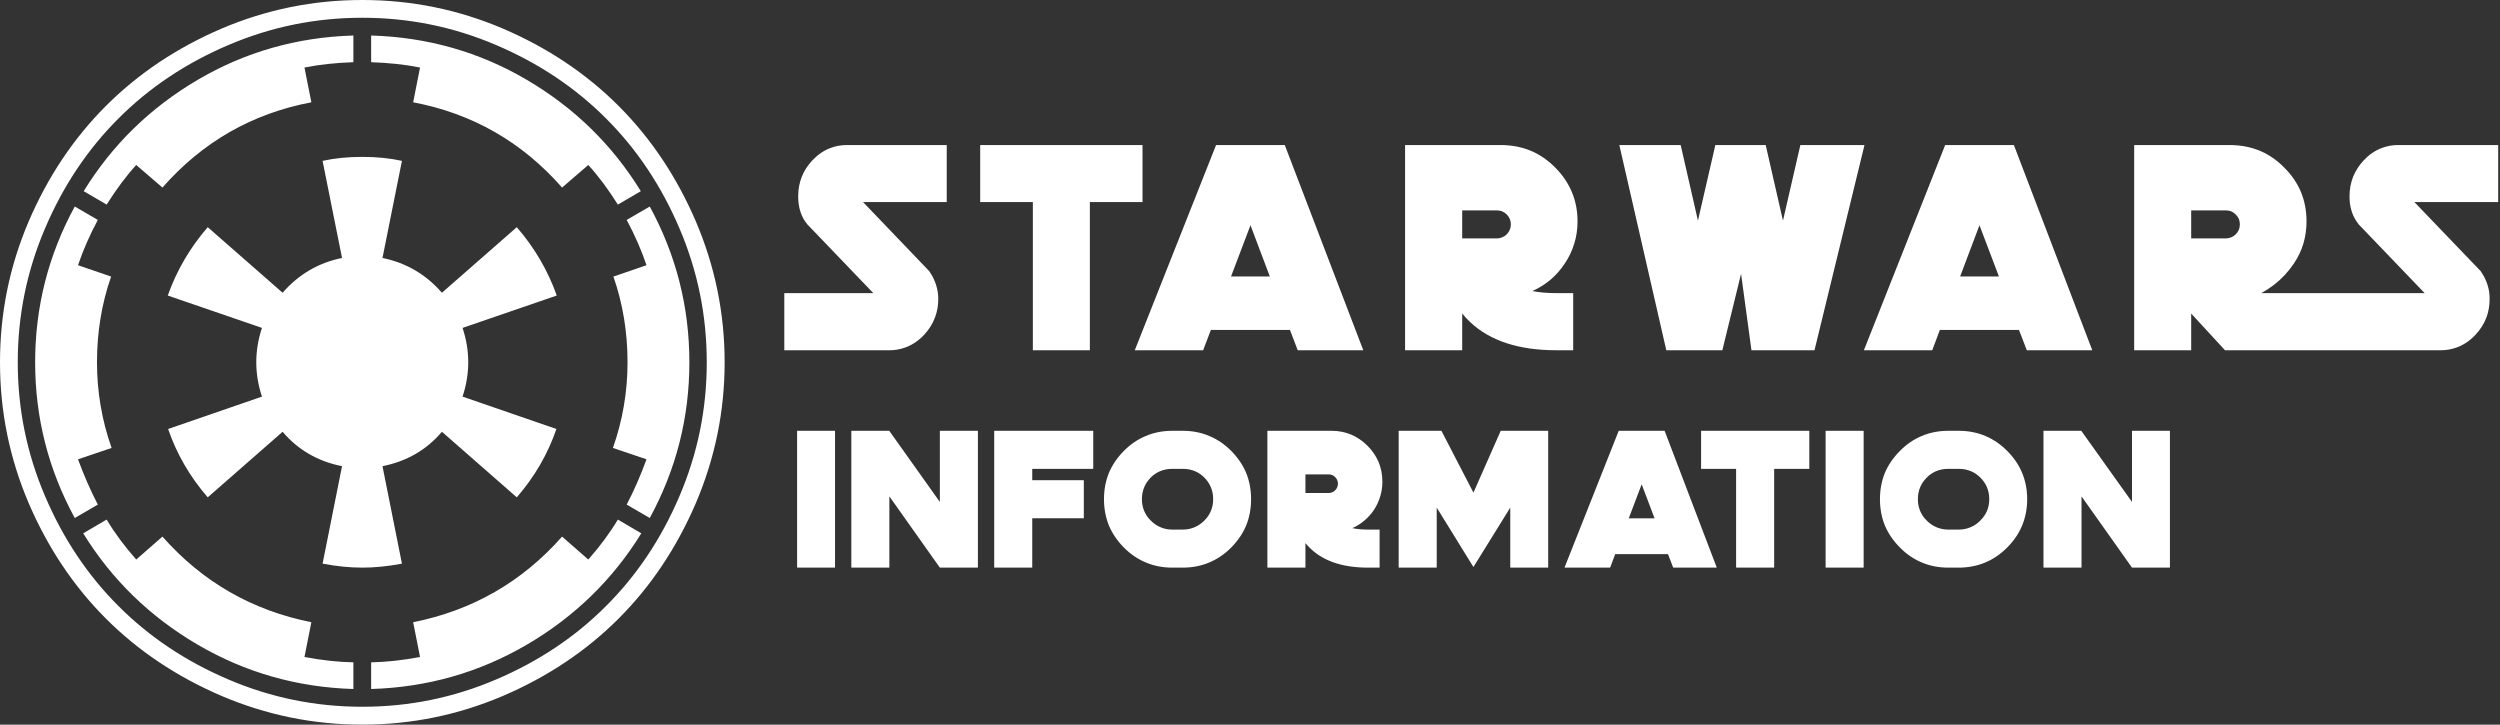 <svg width="207" height="60" viewBox="0 0 207 60" fill="none" xmlns="http://www.w3.org/2000/svg" xmlns:xlink="http://www.w3.org/1999/xlink">
	<rect x="0" y="0" width="207" height="60" fill="#333333" stroke="none"/>
	<desc>
			Created with Pixso.
	</desc>
	<defs/>
	<path id="logo text" d="M78.39 12.01L78.39 16.73L71.46 16.73Q71.51 16.8 76.95 22.46Q77.5 23.27 77.64 24.15Q77.69 24.45 77.69 24.75Q77.69 25.57 77.42 26.28Q77.13 27.07 76.51 27.73Q75.81 28.47 74.96 28.77Q74.35 29 73.66 29L64.94 29L64.94 24.27L72.31 24.27L66.84 18.57Q66.72 18.42 66.62 18.27Q66.09 17.43 66.09 16.26Q66.09 15.38 66.39 14.63Q66.68 13.9 67.26 13.28Q67.93 12.57 68.75 12.26Q69.38 12.01 70.11 12.01L78.39 12.01ZM81.16 16.73L81.16 12.01L94.6 12.01L94.6 16.73L90.24 16.73L90.24 29L85.52 29L85.52 16.73L81.16 16.73ZM93.96 29L100.69 12.01L106.38 12.01L112.88 29L107.45 29L106.81 27.32L100.26 27.32L99.62 29L93.96 29ZM130.15 15.9Q130.62 17.02 130.62 18.33Q130.62 19.29 130.35 20.17Q130.09 21.03 129.57 21.81Q129.05 22.6 128.36 23.18Q127.7 23.73 126.88 24.1Q127.74 24.27 128.85 24.27L130.26 24.27L130.26 29L128.85 29Q124.22 29 121.74 26.68Q121.56 26.51 121.38 26.32Q121.22 26.15 121.07 25.96L121.07 29L116.34 29L116.34 12.01L124.36 12.01Q125.66 12.03 126.77 12.49Q127.87 12.96 128.79 13.89Q129.69 14.8 130.15 15.9ZM146.2 12.01L147.63 18.27L149.07 12.01L154.38 12.01L150.24 29L145.02 29L144.16 22.67L142.61 29L137.97 29L134.08 12.01L139.16 12.01L140.59 18.27L142.03 12.01L146.2 12.01ZM154.33 29L161.06 12.01L166.75 12.01L173.24 29L167.82 29L167.17 27.32L160.62 27.32L159.99 29L154.33 29ZM190.52 15.9Q190.98 17.02 190.98 18.33Q190.98 19.29 190.72 20.17Q190.46 21.03 189.94 21.81Q189.6 22.32 189.19 22.76Q188.36 23.65 187.24 24.27L200.76 24.27L195.29 18.57Q195.18 18.42 195.08 18.27Q194.54 17.43 194.54 16.26Q194.54 15.38 194.84 14.63Q195.14 13.9 195.71 13.28Q196.38 12.57 197.2 12.26Q197.84 12.01 198.56 12.01L206.85 12.01L206.85 16.73L199.91 16.73Q199.97 16.8 205.41 22.46Q205.96 23.27 206.1 24.15Q206.14 24.45 206.14 24.75Q206.14 25.57 205.88 26.28Q205.58 27.07 204.96 27.73Q204.26 28.47 203.41 28.77Q202.8 29 202.11 29L184.23 29L181.43 25.96L181.43 29L176.71 29L176.71 12.01L184.72 12.01Q186.02 12.03 187.13 12.49Q188.24 12.96 189.15 13.89Q190.06 14.8 190.52 15.9ZM121.07 17.42L121.07 19.74L123.94 19.74Q124.18 19.74 124.38 19.65Q124.59 19.57 124.76 19.4Q124.93 19.23 125.01 19.02Q125.1 18.82 125.1 18.58Q125.1 18.34 125.01 18.13Q124.93 17.93 124.76 17.76Q124.59 17.59 124.38 17.5Q124.18 17.42 123.94 17.42L121.07 17.42ZM181.43 17.42L181.43 19.74L184.3 19.74Q184.54 19.74 184.75 19.65Q184.95 19.57 185.12 19.4Q185.29 19.23 185.38 19.02Q185.46 18.82 185.46 18.58Q185.46 18.34 185.38 18.13Q185.29 17.93 185.12 17.76Q184.95 17.59 184.75 17.5Q184.54 17.42 184.3 17.42L181.43 17.42ZM103.54 18.65L101.93 22.89L105.14 22.89L103.54 18.65ZM163.9 18.65L162.3 22.89L165.51 22.89L163.9 18.65ZM69.14 47L66 47L66 35.67L69.14 35.67L69.14 47ZM73.63 35.67L77.82 41.56L77.82 35.67L80.97 35.67L80.97 47L77.82 47L73.64 41.1L73.64 47L70.49 47L70.49 35.67L73.63 35.67ZM82.32 47L82.32 35.67L90.52 35.67L90.52 38.82L85.47 38.82L85.47 39.76L89.74 39.76L89.74 42.91L85.47 42.91L85.47 47L82.32 47ZM94.87 36.1Q95.88 35.67 97.07 35.67L97.93 35.67Q99.12 35.67 100.13 36.1Q101.12 36.51 101.94 37.33Q102.76 38.16 103.18 39.15Q103.59 40.16 103.59 41.33Q103.59 42.52 103.17 43.54Q102.75 44.52 101.94 45.34Q101.12 46.16 100.13 46.57Q99.12 47 97.93 47L97.07 47Q95.88 47 94.87 46.57Q93.88 46.16 93.06 45.34Q92.25 44.52 91.83 43.54Q91.41 42.52 91.41 41.33Q91.41 40.16 91.82 39.15Q92.24 38.16 93.06 37.33Q93.88 36.51 94.87 36.1ZM114.15 38.26Q114.46 39.01 114.46 39.89Q114.46 40.53 114.28 41.11Q114.11 41.68 113.77 42.21Q113.42 42.73 112.95 43.12Q112.51 43.49 111.97 43.73Q112.55 43.85 113.28 43.85L114.23 43.85L114.23 47L113.28 47Q110.19 47 108.54 45.45Q108.42 45.34 108.3 45.21Q108.19 45.1 108.09 44.97L108.09 47L104.94 47L104.94 35.67L110.29 35.67Q111.16 35.68 111.89 35.99Q112.63 36.31 113.24 36.92Q113.84 37.53 114.15 38.26ZM119.35 35.67L122 40.79L124.26 35.67L128.19 35.67L128.19 47L125.05 47L125.05 42.03L122 46.95L118.96 42.03L118.96 47L115.81 47L115.81 35.67L119.35 35.67ZM129.54 47L134.03 35.67L137.83 35.67L142.15 47L138.54 47L138.11 45.88L133.74 45.88L133.32 47L129.54 47ZM140.85 38.82L140.85 35.67L149.81 35.67L149.81 38.82L146.9 38.82L146.9 47L143.75 47L143.75 38.82L140.85 38.82ZM154.31 47L151.16 47L151.16 35.67L154.31 35.67L154.31 47ZM159.12 36.1Q160.13 35.67 161.32 35.67L162.18 35.67Q163.37 35.67 164.39 36.1Q165.37 36.51 166.19 37.33Q167.02 38.16 167.43 39.15Q167.85 40.16 167.85 41.33Q167.85 42.52 167.42 43.54Q167.01 44.52 166.19 45.34Q165.37 46.16 164.39 46.57Q163.37 47 162.18 47L161.32 47Q160.13 47 159.12 46.57Q158.13 46.16 157.32 45.34Q156.5 44.52 156.08 43.54Q155.66 42.52 155.66 41.33Q155.66 40.16 156.07 39.15Q156.49 38.16 157.32 37.33Q158.13 36.51 159.12 36.1ZM172.33 35.67L176.53 41.56L176.53 35.67L179.67 35.67L179.67 47L176.53 47L172.35 41.1L172.35 47L169.2 47L169.2 35.67L172.33 35.67ZM96.08 43.65Q96.53 43.85 97.07 43.85L97.93 43.85Q98.47 43.85 98.92 43.65Q99.35 43.47 99.71 43.11Q100.08 42.75 100.26 42.31Q100.45 41.86 100.45 41.33Q100.45 40.78 100.25 40.32Q100.07 39.9 99.73 39.55Q99.39 39.21 98.98 39.03Q98.5 38.82 97.93 38.82L97.07 38.82Q96.5 38.82 96.02 39.03Q95.61 39.21 95.27 39.55Q94.93 39.9 94.75 40.32Q94.55 40.78 94.55 41.33Q94.55 41.86 94.74 42.31Q94.92 42.75 95.29 43.11Q95.65 43.47 96.08 43.65ZM160.33 43.65Q160.78 43.85 161.32 43.85L162.18 43.85Q162.72 43.85 163.17 43.65Q163.61 43.47 163.96 43.11Q164.33 42.75 164.52 42.31Q164.71 41.86 164.71 41.33Q164.71 40.78 164.51 40.32Q164.33 39.9 163.98 39.55Q163.64 39.21 163.23 39.03Q162.75 38.82 162.18 38.82L161.32 38.82Q160.75 38.82 160.27 39.03Q159.86 39.21 159.53 39.55Q159.18 39.9 159 40.32Q158.8 40.78 158.8 41.33Q158.8 41.86 158.99 42.31Q159.17 42.75 159.54 43.11Q159.9 43.47 160.33 43.65ZM108.09 39.28L108.09 40.82L110.01 40.82Q110.17 40.82 110.3 40.77Q110.44 40.71 110.55 40.6Q110.67 40.48 110.72 40.35Q110.78 40.21 110.78 40.05Q110.78 39.89 110.72 39.75Q110.67 39.62 110.55 39.5Q110.44 39.39 110.3 39.33Q110.17 39.28 110.01 39.28L108.09 39.28ZM135.93 40.1L134.86 42.92L137 42.92L135.93 40.1Z" fill="#FFFFFF" fill-opacity="1" fill-rule="evenodd"/>
	<path id="Vector" d="M29.26 54.84L29.26 57.05C24.62 56.91 20.32 55.69 16.37 53.38C12.42 51.07 9.26 48 6.89 44.16L8.83 43.02C9.48 44.11 10.3 45.22 11.28 46.33L13.45 44.43C16.76 48.18 20.87 50.54 25.78 51.52L25.21 54.4C26.66 54.67 28.01 54.82 29.26 54.84ZM9.24 37.09L6.46 38.03C6.95 39.37 7.5 40.62 8.1 41.78L6.19 42.89C4 38.87 2.91 34.57 2.91 30C2.91 25.42 4 21.12 6.19 17.1L8.1 18.21C7.43 19.46 6.88 20.71 6.46 21.96L9.2 22.9C8.42 25.13 8.03 27.5 8.03 30C8.03 32.43 8.43 34.79 9.24 37.09ZM51.16 43.02L53.1 44.16C50.73 48 47.57 51.07 43.62 53.38C39.67 55.69 35.37 56.91 30.73 57.05L30.73 54.84C31.98 54.82 33.33 54.67 34.78 54.4L34.21 51.52C39.12 50.54 43.23 48.18 46.54 44.43L48.71 46.33C49.69 45.22 50.51 44.11 51.16 43.02ZM46.1 24.47L38.3 27.15C38.61 28.09 38.77 29.04 38.77 30C38.77 30.95 38.61 31.9 38.3 32.84L46.07 35.52C45.37 37.57 44.28 39.46 42.79 41.18L36.59 35.75C35.32 37.25 33.68 38.2 31.67 38.6L33.28 46.67C32.12 46.89 31.02 47 30 47C28.97 47 27.87 46.89 26.71 46.67L28.32 38.6C26.31 38.2 24.67 37.25 23.4 35.75L17.2 41.18C15.71 39.46 14.62 37.57 13.92 35.52L21.69 32.84C21.38 31.9 21.22 30.95 21.22 30C21.22 29.04 21.38 28.09 21.69 27.15L13.89 24.47C14.63 22.39 15.73 20.51 17.2 18.81L23.4 24.24C24.72 22.72 26.36 21.76 28.32 21.36L26.71 13.32C27.7 13.1 28.79 12.99 30 12.99C31.2 12.99 32.29 13.1 33.28 13.32L31.67 21.36C33.63 21.76 35.27 22.72 36.59 24.24L42.79 18.81C44.26 20.51 45.36 22.39 46.1 24.47ZM29.26 2.94L29.26 5.15C27.81 5.2 26.46 5.34 25.21 5.59L25.78 8.47C20.87 9.4 16.76 11.76 13.45 15.53L11.28 13.66C10.43 14.59 9.62 15.69 8.83 16.94L6.93 15.83C9.29 11.99 12.44 8.92 16.37 6.61C20.3 4.3 24.59 3.08 29.26 2.94ZM57.08 30C57.08 34.57 55.99 38.87 53.8 42.89L51.89 41.78C52.5 40.62 53.04 39.37 53.53 38.03L50.75 37.09C51.56 34.79 51.96 32.43 51.96 30C51.96 27.5 51.57 25.13 50.79 22.9L53.53 21.96C53.11 20.71 52.56 19.46 51.89 18.21L53.8 17.1C55.99 21.12 57.08 25.42 57.08 30ZM53.06 15.83L51.16 16.94C50.37 15.69 49.56 14.59 48.71 13.66L46.54 15.53C43.23 11.76 39.12 9.4 34.21 8.47L34.78 5.59C33.53 5.34 32.18 5.2 30.73 5.15L30.73 2.94C35.4 3.08 39.69 4.3 43.62 6.61C47.55 8.92 50.7 11.99 53.06 15.83ZM58.52 30C58.52 26.13 57.77 22.44 56.26 18.91C54.76 15.39 52.73 12.35 50.18 9.81C47.64 7.26 44.6 5.23 41.08 3.73C37.55 2.22 33.86 1.47 30 1.47C26.13 1.47 22.44 2.22 18.91 3.73C15.39 5.23 12.35 7.26 9.81 9.81C7.26 12.35 5.23 15.39 3.73 18.91C2.22 22.44 1.47 26.13 1.47 30C1.47 33.86 2.22 37.55 3.73 41.08C5.23 44.6 7.26 47.64 9.81 50.18C12.35 52.73 15.39 54.76 18.91 56.26C22.44 57.77 26.13 58.52 30 58.52C33.86 58.52 37.55 57.77 41.08 56.26C44.6 54.76 47.64 52.73 50.18 50.18C52.73 47.64 54.76 44.6 56.26 41.08C57.77 37.55 58.52 33.86 58.52 30ZM60 30C60 34.06 59.2 37.94 57.62 41.65C56.03 45.35 53.9 48.54 51.22 51.22C48.54 53.9 45.35 56.03 41.65 57.62C37.94 59.2 34.06 60 30 60C25.93 60 22.05 59.2 18.34 57.62C14.64 56.03 11.45 53.9 8.77 51.22C6.09 48.54 3.96 45.35 2.37 41.65C0.79 37.94 0 34.06 0 30C0 25.93 0.79 22.05 2.37 18.34C3.96 14.64 6.09 11.45 8.77 8.77C11.45 6.09 14.64 3.96 18.34 2.37C22.05 0.79 25.93 0 30 0C34.06 0 37.94 0.79 41.65 2.37C45.35 3.96 48.54 6.09 51.22 8.77C53.9 11.45 56.03 14.64 57.62 18.34C59.2 22.05 60 25.93 60 30Z" fill="#FFFFFF" fill-opacity="1" fill-rule="nonzero"/>
</svg>
